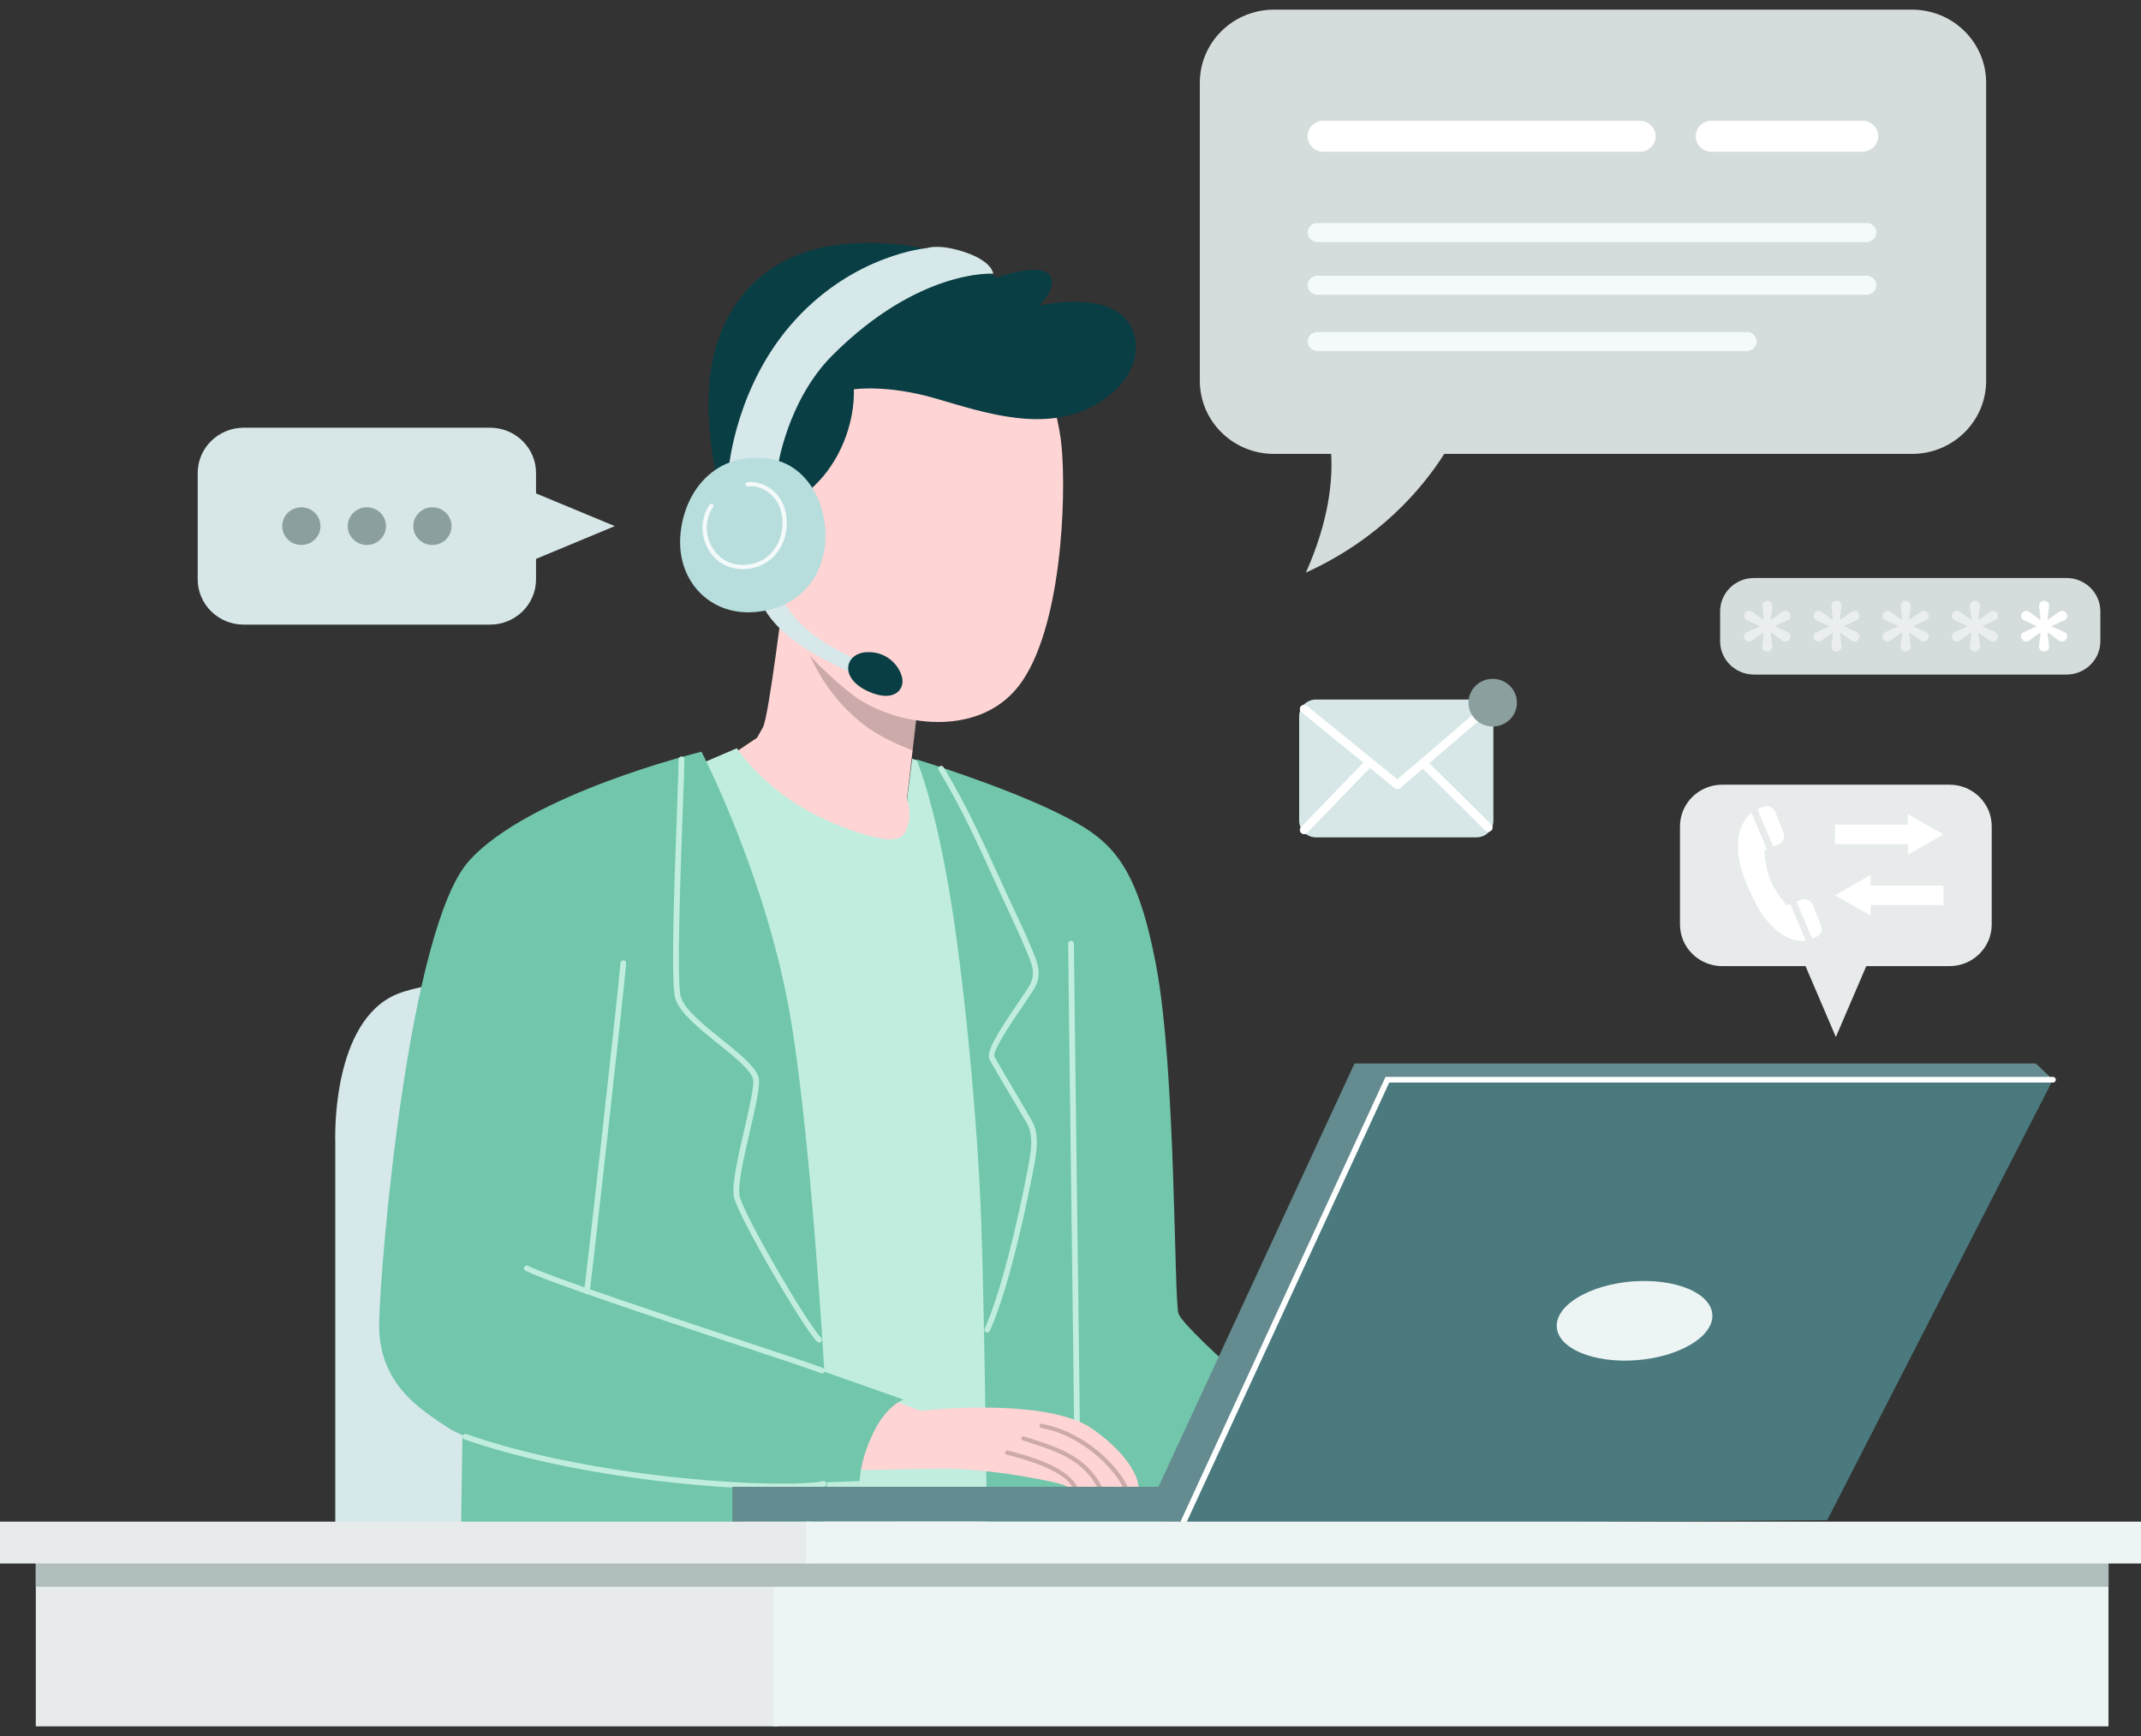 <svg width="111" height="90" viewBox="0 0 111 90" fill="none" xmlns="http://www.w3.org/2000/svg">
<rect x="0" y="0" width="111" height="90" fill="#333333" stroke="none"/>
<g clip-path="url(#clip0_569_39933)">
<path d="M101.066 40.679H89.293C88.081 40.679 87.099 41.647 87.099 42.84V47.925C87.099 49.119 88.081 50.087 89.293 50.087H101.066C102.279 50.087 103.261 49.119 103.261 47.925V42.84C103.261 41.647 102.279 40.679 101.066 40.679Z" fill="#E7EBEB"/>
<path d="M95.18 53.762L97.274 48.881H93.091L95.18 53.762Z" fill="#E7EBEB"/>
<path d="M95.132 43.766H98.911V44.311L100.764 43.26L98.911 42.205V42.75H95.132V43.766Z" fill="white"/>
<path d="M100.764 45.906H96.984V45.361L95.132 46.416L96.984 47.467V46.922H100.764V45.906Z" fill="white"/>
<path d="M92.81 46.866L92.63 46.931C92.63 46.931 92.068 46.299 91.778 45.612C91.489 44.925 91.475 44.086 91.475 44.086L91.607 44.03L90.808 42.145C90.668 42.253 90.532 42.395 90.422 42.577C89.97 43.329 90.014 44.484 90.47 45.612C90.927 46.74 91.41 47.748 92.301 48.379C92.823 48.751 93.275 48.82 93.622 48.764L92.814 46.857L92.81 46.866Z" fill="white"/>
<path d="M93.385 46.641L93.135 46.732L93.951 48.66C94.043 48.63 94.127 48.595 94.197 48.556C94.408 48.444 94.5 48.193 94.412 47.972L93.986 46.913C93.89 46.68 93.622 46.559 93.381 46.645L93.385 46.641Z" fill="white"/>
<path d="M91.436 41.816C91.335 41.85 91.225 41.898 91.115 41.962L91.932 43.886L92.208 43.774C92.445 43.675 92.564 43.407 92.467 43.173L92.037 42.088C91.945 41.854 91.677 41.729 91.436 41.816Z" fill="white"/>
<path d="M17.383 80.935V59.226C17.383 59.226 17.137 53.377 20.258 51.69C23.379 50.004 36.543 50.908 36.543 50.908V80.935H17.383Z" fill="#D6E8EA"/>
<path d="M40.657 30.588C40.657 30.588 39.862 37.16 39.555 37.704L39.248 38.249L37.716 39.274C37.716 39.274 40.653 43.373 44.265 44.038C47.878 44.7 47.571 42.59 47.571 42.59L47.017 41.444L47.751 35.175C47.751 35.175 41.201 32.222 40.648 30.592L40.657 30.588Z" fill="#FFD4D4"/>
<path d="M35.819 39.814L38.207 38.789C38.207 38.789 39.739 41.262 43.291 42.711C46.842 44.159 46.903 43.312 47.087 42.711C47.272 42.109 47.026 41.444 47.026 41.444L47.289 39.334L48.707 39.801L53.637 79.072L40.964 79.672L35.824 39.814H35.819Z" fill="#C0EDDE"/>
<path d="M47.513 39.373C47.513 39.373 48.369 41.322 49.168 45.905C49.967 50.488 50.7 58.206 50.88 63.511C51.064 68.816 51.187 80.935 51.187 80.935H67.165C67.349 80.935 68.451 74.964 68.451 74.964C68.451 74.964 61.472 69.075 61.103 68.111C60.857 67.467 60.98 55.551 59.94 50.06C58.899 44.574 57.552 43.467 54.738 42.101C51.828 40.687 47.513 39.368 47.513 39.368V39.373Z" fill="#71C6AC"/>
<path d="M55.835 74.026C55.752 74.026 55.686 73.961 55.686 73.879C55.686 73.447 55.607 67.325 55.532 61.401C55.458 55.478 55.379 49.352 55.379 48.919C55.379 48.837 55.445 48.773 55.528 48.773C55.612 48.773 55.677 48.837 55.677 48.919C55.677 49.352 55.756 55.474 55.831 61.397C55.906 67.32 55.985 73.447 55.985 73.879C55.985 73.961 55.919 74.026 55.835 74.026Z" fill="#C0EDDE"/>
<path d="M24.002 72.556L23.879 80.939H42.491C42.491 80.939 43.285 73.823 42.983 73.161C42.675 72.499 24.006 72.56 24.006 72.56L24.002 72.556Z" fill="#71C6AC"/>
<g opacity="0.2">
<path d="M44.717 37.522C45.476 38.123 46.512 38.608 47.32 38.902L47.759 35.17C47.759 35.17 42.838 32.952 41.17 31.301C41.517 33.177 42.377 35.663 44.721 37.522H44.717Z" fill="black"/>
</g>
<path d="M53.509 18.347C53.509 18.347 54.795 20.517 55.041 23.172C55.286 25.827 55.041 32.641 52.837 35.533C50.633 38.426 46.042 37.583 43.961 35.836C42.052 34.232 40.164 32.459 39.677 28.961C39.185 25.464 40.717 18.831 45.063 17.444C49.409 16.056 53.513 18.347 53.513 18.347H53.509Z" fill="#FFD4D4"/>
<path d="M59.036 77.147C59.036 77.147 58.821 77.147 58.491 77.139C58.412 77.139 58.329 77.139 58.241 77.139C57.925 77.13 57.539 77.122 57.152 77.109C57.065 77.109 56.977 77.104 56.893 77.1C56.507 77.091 56.182 77.139 55.871 77.122H55.862C55.796 77.122 55.704 77.126 55.625 77.13C55.585 77.13 55.55 77.135 55.528 77.13C55.353 77.1 55.313 77.057 55.124 76.975C54.874 76.862 51.512 76.123 48.773 76.14C46.038 76.153 43.584 76.335 43.185 76.006C42.781 75.669 42.539 72.288 44.875 72.067L47.745 73.14C47.745 73.14 54.299 72.374 56.7 74.117C59.11 75.863 59.036 77.147 59.036 77.147Z" fill="#FFD4D4"/>
<g opacity="0.2">
<path d="M55.857 77.117C55.791 77.117 55.699 77.121 55.62 77.126C55.563 77.031 55.436 76.862 55.37 76.793C54.628 76.049 52.842 75.569 52.196 75.414C52.139 75.401 52.1 75.34 52.113 75.284C52.126 75.228 52.188 75.189 52.249 75.202C53.193 75.427 55.194 76.002 55.765 76.94C55.783 76.966 55.831 77.056 55.862 77.113L55.857 77.117Z" fill="black"/>
</g>
<g opacity="0.2">
<path d="M57.148 77.105C57.06 77.105 56.972 77.105 56.889 77.096C56.081 75.643 54.76 75.228 53.127 74.709L53.03 74.679C52.973 74.662 52.942 74.597 52.96 74.541C52.978 74.485 53.039 74.454 53.1 74.472L53.193 74.502C54.918 75.047 56.309 75.488 57.148 77.105Z" fill="black"/>
</g>
<g opacity="0.2">
<path d="M58.491 77.139C58.412 77.139 58.329 77.139 58.241 77.139C57.749 76.123 56.13 74.428 53.983 74.03C53.922 74.021 53.882 73.965 53.891 73.9C53.904 73.844 53.961 73.801 54.018 73.814C56.226 74.225 58.008 76.001 58.487 77.139H58.491Z" fill="black"/>
</g>
<path d="M41.144 25.974C41.144 25.974 42.492 25.343 43.44 23.562C44.388 21.785 44.265 20.185 44.265 20.185C44.265 20.185 45.977 19.913 48.549 20.669C51.122 21.422 54.181 22.446 56.754 21.002C59.326 19.554 59.326 17.232 58.07 16.268C56.666 15.187 53.878 15.844 53.878 15.844C53.878 15.844 54.949 14.819 54.37 14.214C53.791 13.613 51.675 14.396 51.675 14.396C51.675 14.396 49.102 12.377 44.239 12.619C39.371 12.861 37.044 16.207 36.772 19.943C36.495 23.683 37.874 27.418 37.874 27.418L41.148 25.97L41.144 25.974Z" fill="#093E44"/>
<path d="M39.432 31.132C39.432 31.132 39.678 32.066 41.087 33.151C42.496 34.236 44.537 35.032 44.537 35.032L44.699 34.327C44.699 34.327 42.588 33.423 41.609 32.429C40.63 31.434 40.507 30.89 40.507 30.89L39.436 31.132H39.432Z" fill="#D6E8EA"/>
<path d="M44.94 33.809C46.073 33.757 46.705 34.639 46.784 35.21C46.863 35.78 46.319 36.42 45.045 35.858C43.465 35.158 43.808 33.861 44.94 33.809Z" fill="#093E44"/>
<path d="M40.318 24.228C40.318 24.228 40.806 20.765 43.167 18.409C47.667 13.916 51.494 14.189 51.494 14.189C51.494 14.189 51.464 13.557 50.024 13.073C48.672 12.619 48.066 12.861 48.066 12.861C48.066 12.861 44.361 13.164 41.24 16.571C38.119 19.978 37.781 24.319 37.781 24.319L40.323 24.228H40.318Z" fill="#D6E8EA"/>
<path d="M39.98 23.803C37.031 23.311 35.389 25.58 35.266 27.872C35.143 30.163 36.833 31.906 39.094 31.733C44.177 31.339 43.593 24.409 39.98 23.803Z" fill="#B7DDDD"/>
<path d="M38.514 29.507C37.737 29.507 37.079 29.122 36.701 28.443C36.297 27.717 36.333 26.822 36.789 26.165C36.824 26.117 36.894 26.104 36.943 26.134C36.995 26.169 37.009 26.238 36.973 26.285C36.565 26.878 36.535 27.682 36.899 28.335C37.246 28.957 37.851 29.308 38.571 29.282C39.243 29.264 39.813 28.962 40.178 28.426C40.59 27.816 40.687 26.977 40.419 26.285C40.156 25.598 39.427 25.131 38.769 25.218C38.707 25.226 38.65 25.183 38.646 25.122C38.637 25.062 38.681 25.006 38.742 25.001C39.515 24.902 40.327 25.421 40.63 26.212C40.92 26.969 40.819 27.885 40.362 28.551C39.958 29.143 39.322 29.481 38.576 29.502C38.554 29.502 38.532 29.502 38.514 29.502V29.507Z" fill="#F4F9F9"/>
<path d="M36.368 38.971C36.368 38.971 27.43 41.141 24.309 44.639C21.189 48.137 19.718 65.383 19.657 68.578C19.595 71.773 21.86 73.101 23.208 74.004C24.555 74.908 30.494 76.538 35.266 76.78C40.042 77.022 44.572 76.78 44.572 76.78C44.572 76.78 44.559 75.755 45.292 74.246C45.972 72.85 46.837 72.56 46.837 72.56L42.737 71.112C42.737 71.112 42.017 58.435 40.902 52.3C39.616 45.244 36.372 38.975 36.372 38.975L36.368 38.971Z" fill="#71C6AC"/>
<path d="M51.187 69.085C51.187 69.085 51.147 69.085 51.125 69.072C51.05 69.037 51.015 68.955 51.05 68.881C51.889 67.022 52.754 63.369 53.245 60.805L53.285 60.597C53.434 59.845 53.618 58.907 53.25 58.258C53.061 57.93 52.64 57.212 52.231 56.525C51.81 55.811 51.41 55.132 51.301 54.934C51.086 54.54 51.766 53.489 52.745 52.045C53.008 51.656 53.241 51.319 53.373 51.09C53.724 50.493 53.491 49.949 53.219 49.313L53.127 49.097C52.881 48.504 52.604 47.912 52.337 47.337C52.227 47.104 52.117 46.87 52.008 46.632C51.863 46.321 51.718 46.005 51.573 45.681C50.708 43.783 49.813 41.816 48.667 39.922C48.623 39.853 48.649 39.762 48.72 39.723C48.79 39.684 48.882 39.706 48.922 39.775C50.076 41.686 50.976 43.658 51.841 45.564C51.986 45.884 52.13 46.2 52.275 46.511C52.385 46.745 52.495 46.978 52.604 47.212C52.877 47.787 53.153 48.383 53.403 48.98L53.495 49.196C53.772 49.84 54.057 50.511 53.632 51.233C53.491 51.47 53.263 51.808 52.991 52.205C52.477 52.958 51.41 54.523 51.56 54.791C51.669 54.99 52.065 55.66 52.486 56.373C52.894 57.065 53.32 57.783 53.504 58.111C53.926 58.851 53.728 59.849 53.57 60.649L53.531 60.857C53.351 61.791 52.411 66.568 51.318 68.998C51.292 69.054 51.239 69.085 51.182 69.085H51.187Z" fill="#C0EDDE"/>
<path d="M42.46 69.594C42.421 69.594 42.386 69.581 42.355 69.551C41.661 68.859 38.303 63.139 38.053 62.062C37.917 61.474 38.259 59.978 38.593 58.534C38.852 57.415 39.115 56.256 39.041 55.945C38.926 55.478 38.071 54.786 37.241 54.12C36.24 53.316 35.204 52.481 35.002 51.729C34.774 50.877 34.967 45.533 35.099 41.997C35.147 40.726 35.182 39.723 35.182 39.364C35.182 39.282 35.248 39.217 35.331 39.217C35.415 39.217 35.481 39.282 35.481 39.364C35.481 39.727 35.446 40.734 35.397 42.01C35.279 45.313 35.077 50.847 35.292 51.66C35.468 52.317 36.512 53.16 37.434 53.9C38.343 54.63 39.199 55.318 39.335 55.884C39.427 56.264 39.177 57.35 38.887 58.608C38.575 59.957 38.228 61.483 38.347 62.006C38.593 63.061 41.885 68.677 42.57 69.352C42.627 69.408 42.627 69.503 42.57 69.559C42.539 69.59 42.504 69.603 42.465 69.603L42.46 69.594Z" fill="#C0EDDE"/>
<path d="M30.433 67.095C30.433 67.095 30.42 67.095 30.411 67.095C30.332 67.082 30.275 67.009 30.284 66.931C30.394 66.174 32.093 51.076 32.167 49.922C32.172 49.84 32.242 49.779 32.325 49.788C32.409 49.792 32.47 49.861 32.461 49.944C32.382 51.102 30.684 66.217 30.574 66.974C30.565 67.047 30.499 67.099 30.429 67.099L30.433 67.095Z" fill="#C0EDDE"/>
<path d="M42.614 71.194C42.614 71.194 42.575 71.194 42.557 71.185C42.18 71.034 40.52 70.48 38.413 69.784C34.164 68.375 28.348 66.442 27.242 65.876C27.167 65.837 27.141 65.75 27.18 65.681C27.22 65.608 27.308 65.582 27.378 65.621C28.462 66.178 34.511 68.184 38.51 69.512C40.621 70.212 42.285 70.766 42.671 70.921C42.746 70.951 42.785 71.038 42.755 71.111C42.733 71.168 42.676 71.202 42.619 71.202L42.614 71.194Z" fill="#C0EDDE"/>
<path d="M40.573 77.204C36.833 77.204 29.586 76.538 24.077 74.623C23.998 74.597 23.958 74.514 23.985 74.437C24.011 74.359 24.099 74.32 24.173 74.346C31.131 76.771 40.863 77.182 42.671 76.784C42.75 76.767 42.829 76.815 42.847 76.897C42.864 76.975 42.816 77.052 42.733 77.07C42.342 77.156 41.583 77.204 40.564 77.204H40.573Z" fill="#C0EDDE"/>
<path d="M106.434 55.975L94.732 78.807L60.611 79.045L71.142 55.65L106.434 55.975Z" fill="#4A7A7E"/>
<path d="M37.97 78.907V77.078H60.063L70.225 55.132H105.548L106.435 55.975H71.928L61.367 78.89C61.367 78.89 37.966 78.846 37.966 78.907H37.97Z" fill="#648B8F"/>
<path d="M88.718 68.573C88.332 69.711 86.242 70.593 84.047 70.536C81.853 70.48 80.387 69.516 80.769 68.375C81.155 67.237 83.244 66.356 85.439 66.412C87.634 66.468 89.1 67.432 88.718 68.573Z" fill="#EDF4F4"/>
<path d="M61.367 79.032C61.367 79.032 61.327 79.032 61.305 79.02C61.231 78.985 61.2 78.898 61.231 78.825L71.832 55.828H106.435C106.518 55.828 106.584 55.893 106.584 55.975C106.584 56.057 106.518 56.122 106.435 56.122H72.025L61.503 78.95C61.476 79.002 61.424 79.037 61.367 79.037V79.032Z" fill="white"/>
<path d="M40.327 80.637H1.856V89.5H40.327V80.637Z" fill="#E7EBEB"/>
<path d="M109.314 80.637H40.103V89.5H109.314V80.637Z" fill="#EDF4F4"/>
<path d="M40.327 80.637H40.103H1.856V82.262H40.103H40.327H109.318V80.637H40.327Z" fill="#B0BEBE"/>
<path d="M42.008 78.886H0V81.056H42.008V78.886Z" fill="#E7EBEB"/>
<path d="M111 78.886H41.789V81.056H111V78.886Z" fill="#EDF4F4"/>
<path d="M25.407 22.174H12.634C11.317 22.174 10.25 23.225 10.25 24.521V30.034C10.25 31.331 11.317 32.382 12.634 32.382H25.407C26.724 32.382 27.791 31.331 27.791 30.034V24.521C27.791 23.225 26.724 22.174 25.407 22.174Z" fill="#D7E7E7"/>
<path d="M31.873 27.275L26.491 25.04V29.515L31.873 27.275Z" fill="#D7E7E7"/>
<path d="M15.623 28.253C16.171 28.253 16.615 27.816 16.615 27.276C16.615 26.736 16.171 26.299 15.623 26.299C15.075 26.299 14.631 26.736 14.631 27.276C14.631 27.816 15.075 28.253 15.623 28.253Z" fill="#8C9F9F"/>
<path d="M19.02 28.253C19.568 28.253 20.012 27.816 20.012 27.276C20.012 26.736 19.568 26.299 19.02 26.299C18.473 26.299 18.028 26.736 18.028 27.276C18.028 27.816 18.473 28.253 19.02 28.253Z" fill="#8C9F9F"/>
<path d="M22.418 28.253C22.966 28.253 23.41 27.816 23.41 27.276C23.41 26.736 22.966 26.299 22.418 26.299C21.87 26.299 21.426 26.736 21.426 27.276C21.426 27.816 21.87 28.253 22.418 28.253Z" fill="#8C9F9F"/>
<path d="M99.13 0.5H66.05C63.926 0.5 62.205 2.195 62.205 4.287V19.744C62.205 21.837 63.926 23.532 66.05 23.532H69.013C69.097 24.932 68.895 27.016 67.705 29.684C71.529 27.946 73.728 25.339 74.878 23.532H99.126C101.251 23.532 102.971 21.837 102.971 19.744V4.287C102.971 2.195 101.251 0.5 99.126 0.5H99.13Z" fill="#D5DCDC"/>
<path d="M85.018 7.867H68.609C68.157 7.867 67.793 7.508 67.793 7.063C67.793 6.618 68.157 6.259 68.609 6.259H85.018C85.47 6.259 85.834 6.618 85.834 7.063C85.834 7.508 85.47 7.867 85.018 7.867Z" fill="white"/>
<path d="M96.782 12.549H68.293C68.017 12.549 67.793 12.329 67.793 12.056C67.793 11.784 68.017 11.563 68.293 11.563H96.782C97.058 11.563 97.282 11.784 97.282 12.056C97.282 12.329 97.058 12.549 96.782 12.549Z" fill="#F4F9F9"/>
<path d="M96.782 15.283H68.293C68.017 15.283 67.793 15.062 67.793 14.79C67.793 14.517 68.017 14.297 68.293 14.297H96.782C97.058 14.297 97.282 14.517 97.282 14.79C97.282 15.062 97.058 15.283 96.782 15.283Z" fill="#F4F9F9"/>
<path d="M90.571 18.197H68.298C68.022 18.197 67.798 17.976 67.798 17.704C67.798 17.431 68.022 17.211 68.298 17.211H90.571C90.848 17.211 91.072 17.431 91.072 17.704C91.072 17.976 90.848 18.197 90.571 18.197Z" fill="#F4F9F9"/>
<path d="M96.558 7.867H88.731C88.279 7.867 87.915 7.508 87.915 7.063C87.915 6.618 88.279 6.259 88.731 6.259H96.558C97.01 6.259 97.375 6.618 97.375 7.063C97.375 7.508 97.01 7.867 96.558 7.867Z" fill="white"/>
<path d="M76.546 36.265H68.232C67.748 36.265 67.355 36.652 67.355 37.129V42.547C67.355 43.024 67.748 43.411 68.232 43.411H76.546C77.031 43.411 77.424 43.024 77.424 42.547V37.129C77.424 36.652 77.031 36.265 76.546 36.265Z" fill="#D7E7E7"/>
<path d="M72.451 40.908C72.402 40.908 72.35 40.891 72.31 40.857L67.473 36.922C67.376 36.844 67.363 36.706 67.442 36.615C67.521 36.52 67.662 36.511 67.754 36.585L72.446 40.403L77.02 36.486C77.112 36.408 77.253 36.416 77.332 36.507C77.411 36.598 77.402 36.736 77.31 36.814L72.596 40.852C72.556 40.887 72.503 40.904 72.451 40.904V40.908Z" fill="white"/>
<path d="M67.613 43.248C67.556 43.248 67.503 43.226 67.459 43.187C67.371 43.105 67.367 42.967 67.451 42.88L70.835 39.378C70.918 39.292 71.059 39.287 71.147 39.37C71.234 39.452 71.239 39.59 71.155 39.676L67.771 43.179C67.727 43.222 67.67 43.248 67.609 43.248H67.613Z" fill="white"/>
<path d="M77.165 43.123C77.108 43.123 77.051 43.101 77.007 43.058L73.64 39.729C73.552 39.642 73.552 39.504 73.64 39.417C73.728 39.331 73.868 39.331 73.952 39.417L77.319 42.746C77.406 42.833 77.406 42.971 77.319 43.058C77.275 43.101 77.218 43.123 77.16 43.123H77.165Z" fill="white"/>
<path d="M77.389 37.665C78.083 37.665 78.645 37.112 78.645 36.429C78.645 35.746 78.083 35.192 77.389 35.192C76.696 35.192 76.134 35.746 76.134 36.429C76.134 37.112 76.696 37.665 77.389 37.665Z" fill="#8C9F9F"/>
<path d="M107.138 29.965H90.936C89.966 29.965 89.18 30.739 89.18 31.694V33.242C89.18 34.197 89.966 34.971 90.936 34.971H107.138C108.107 34.971 108.893 34.197 108.893 33.242V31.694C108.893 30.739 108.107 29.965 107.138 29.965Z" fill="#D5DCDC"/>
<path d="M91.616 33.778C91.537 33.778 91.476 33.752 91.427 33.696C91.379 33.64 91.357 33.575 91.366 33.493L91.441 32.844C91.441 32.844 91.441 32.818 91.432 32.81C91.419 32.805 91.406 32.81 91.388 32.818L90.848 33.203C90.782 33.251 90.712 33.272 90.642 33.255C90.572 33.242 90.51 33.199 90.466 33.13C90.418 33.043 90.405 32.965 90.436 32.9C90.466 32.836 90.519 32.788 90.589 32.762L91.199 32.49C91.199 32.49 91.226 32.477 91.226 32.464C91.226 32.451 91.217 32.447 91.199 32.438L90.589 32.165C90.51 32.131 90.462 32.079 90.44 32.01C90.418 31.941 90.427 31.867 90.466 31.798C90.51 31.729 90.567 31.686 90.642 31.673C90.712 31.66 90.782 31.673 90.848 31.716L91.388 32.109C91.388 32.109 91.419 32.122 91.432 32.118C91.445 32.114 91.445 32.101 91.441 32.083L91.366 31.435C91.362 31.353 91.384 31.283 91.432 31.232C91.48 31.175 91.55 31.149 91.634 31.149C91.713 31.149 91.774 31.175 91.827 31.232C91.875 31.288 91.897 31.353 91.884 31.435L91.809 32.083C91.809 32.083 91.809 32.109 91.818 32.118C91.831 32.122 91.844 32.118 91.862 32.109L92.402 31.724C92.468 31.677 92.538 31.66 92.613 31.673C92.687 31.686 92.744 31.729 92.784 31.798C92.832 31.884 92.845 31.962 92.815 32.027C92.784 32.092 92.731 32.139 92.661 32.165L92.055 32.438C92.055 32.438 92.029 32.451 92.029 32.464C92.029 32.477 92.038 32.481 92.055 32.49L92.661 32.762C92.74 32.797 92.788 32.849 92.815 32.918C92.841 32.987 92.832 33.06 92.784 33.13C92.744 33.199 92.687 33.242 92.613 33.255C92.538 33.268 92.468 33.255 92.402 33.212L91.862 32.818C91.862 32.818 91.831 32.805 91.818 32.81C91.805 32.814 91.805 32.827 91.809 32.844L91.884 33.493C91.897 33.575 91.875 33.644 91.823 33.696C91.77 33.752 91.7 33.778 91.621 33.778H91.616Z" fill="white" fill-opacity="0.5"/>
<path d="M95.203 33.778C95.124 33.778 95.062 33.752 95.014 33.696C94.966 33.64 94.944 33.575 94.953 33.493L95.027 32.844C95.027 32.844 95.027 32.818 95.018 32.81C95.005 32.805 94.992 32.81 94.979 32.818L94.439 33.203C94.373 33.251 94.303 33.272 94.233 33.255C94.162 33.242 94.101 33.199 94.057 33.13C94.009 33.043 93.996 32.965 94.026 32.9C94.057 32.836 94.11 32.788 94.18 32.762L94.79 32.49C94.79 32.49 94.816 32.477 94.816 32.464C94.816 32.451 94.808 32.447 94.79 32.438L94.18 32.165C94.101 32.131 94.053 32.079 94.031 32.01C94.009 31.941 94.017 31.867 94.057 31.798C94.101 31.729 94.158 31.686 94.233 31.673C94.303 31.66 94.373 31.673 94.439 31.716L94.979 32.109C94.979 32.109 95.01 32.122 95.018 32.118C95.031 32.114 95.031 32.101 95.027 32.083L94.953 31.435C94.948 31.353 94.97 31.283 95.018 31.232C95.067 31.175 95.137 31.149 95.22 31.149C95.299 31.149 95.361 31.175 95.413 31.232C95.462 31.288 95.484 31.353 95.471 31.435L95.396 32.083C95.396 32.083 95.396 32.109 95.405 32.118C95.418 32.122 95.431 32.118 95.444 32.109L95.984 31.724C96.05 31.677 96.12 31.66 96.195 31.673C96.269 31.686 96.326 31.729 96.366 31.798C96.414 31.884 96.427 31.962 96.397 32.027C96.366 32.092 96.313 32.139 96.243 32.165L95.637 32.438C95.637 32.438 95.611 32.451 95.611 32.464C95.611 32.477 95.62 32.481 95.637 32.49L96.243 32.762C96.322 32.797 96.37 32.849 96.397 32.918C96.423 32.987 96.414 33.06 96.366 33.13C96.326 33.199 96.269 33.242 96.195 33.255C96.12 33.268 96.05 33.255 95.984 33.212L95.444 32.818C95.444 32.818 95.413 32.805 95.405 32.81C95.391 32.814 95.391 32.827 95.396 32.844L95.471 33.493C95.484 33.575 95.462 33.644 95.409 33.696C95.356 33.752 95.286 33.778 95.207 33.778H95.203Z" fill="white" fill-opacity="0.5"/>
<path d="M98.788 33.778C98.709 33.778 98.648 33.752 98.599 33.696C98.551 33.64 98.529 33.575 98.538 33.493L98.613 32.844C98.613 32.844 98.613 32.818 98.604 32.81C98.591 32.805 98.578 32.81 98.56 32.818L98.02 33.203C97.954 33.251 97.884 33.272 97.814 33.255C97.743 33.242 97.682 33.199 97.638 33.13C97.59 33.043 97.577 32.965 97.607 32.9C97.638 32.836 97.691 32.788 97.761 32.762L98.371 32.49C98.371 32.49 98.397 32.477 98.397 32.464C98.397 32.451 98.389 32.447 98.371 32.438L97.761 32.165C97.682 32.131 97.634 32.079 97.612 32.01C97.59 31.941 97.599 31.867 97.638 31.798C97.682 31.729 97.739 31.686 97.814 31.673C97.884 31.66 97.954 31.673 98.02 31.716L98.56 32.109C98.56 32.109 98.591 32.122 98.604 32.118C98.617 32.114 98.617 32.101 98.613 32.083L98.538 31.435C98.534 31.353 98.555 31.283 98.604 31.232C98.652 31.175 98.722 31.149 98.806 31.149C98.885 31.149 98.946 31.175 98.999 31.232C99.047 31.288 99.069 31.353 99.056 31.435L98.981 32.083C98.981 32.083 98.981 32.109 98.99 32.118C99.003 32.122 99.016 32.118 99.034 32.109L99.574 31.724C99.64 31.677 99.71 31.66 99.785 31.673C99.859 31.686 99.916 31.729 99.956 31.798C100.004 31.884 100.017 31.962 99.987 32.027C99.956 32.092 99.903 32.139 99.833 32.165L99.227 32.438C99.227 32.438 99.201 32.451 99.201 32.464C99.201 32.477 99.21 32.481 99.227 32.49L99.833 32.762C99.912 32.797 99.96 32.849 99.987 32.918C100.013 32.987 100.004 33.06 99.956 33.13C99.916 33.199 99.859 33.242 99.785 33.255C99.71 33.268 99.64 33.255 99.574 33.212L99.034 32.818C99.034 32.818 99.003 32.805 98.99 32.81C98.977 32.814 98.977 32.827 98.981 32.844L99.056 33.493C99.069 33.575 99.047 33.644 98.995 33.696C98.942 33.752 98.872 33.778 98.793 33.778H98.788Z" fill="white" fill-opacity="0.5"/>
<path d="M102.379 33.778C102.3 33.778 102.239 33.752 102.191 33.696C102.142 33.64 102.12 33.575 102.129 33.493L102.204 32.844C102.204 32.844 102.204 32.818 102.195 32.81C102.182 32.805 102.169 32.81 102.156 32.818L101.616 33.203C101.55 33.251 101.48 33.272 101.409 33.255C101.339 33.242 101.278 33.199 101.234 33.13C101.185 33.043 101.172 32.965 101.203 32.9C101.234 32.836 101.286 32.788 101.357 32.762L101.967 32.49C101.967 32.49 101.993 32.477 101.993 32.464C101.993 32.451 101.984 32.447 101.967 32.438L101.357 32.165C101.278 32.131 101.229 32.079 101.207 32.01C101.185 31.941 101.194 31.867 101.234 31.798C101.278 31.729 101.335 31.686 101.409 31.673C101.48 31.66 101.55 31.673 101.616 31.716L102.156 32.109C102.156 32.109 102.186 32.122 102.195 32.118C102.208 32.114 102.208 32.101 102.204 32.083L102.129 31.435C102.125 31.353 102.147 31.283 102.195 31.232C102.243 31.175 102.314 31.149 102.397 31.149C102.476 31.149 102.537 31.175 102.59 31.232C102.638 31.288 102.66 31.353 102.647 31.435L102.573 32.083C102.573 32.083 102.573 32.109 102.581 32.118C102.595 32.122 102.608 32.118 102.621 32.109L103.161 31.724C103.227 31.677 103.297 31.66 103.372 31.673C103.446 31.686 103.503 31.729 103.543 31.798C103.591 31.884 103.604 31.962 103.573 32.027C103.543 32.092 103.49 32.139 103.42 32.165L102.814 32.438C102.814 32.438 102.788 32.451 102.788 32.464C102.788 32.477 102.796 32.481 102.814 32.49L103.42 32.762C103.499 32.797 103.547 32.849 103.573 32.918C103.6 32.987 103.591 33.06 103.543 33.13C103.503 33.199 103.446 33.242 103.372 33.255C103.297 33.268 103.227 33.255 103.161 33.212L102.621 32.818C102.621 32.818 102.59 32.805 102.581 32.81C102.568 32.814 102.568 32.827 102.573 32.844L102.647 33.493C102.66 33.575 102.638 33.644 102.586 33.696C102.533 33.752 102.463 33.778 102.384 33.778H102.379Z" fill="white" fill-opacity="0.5"/>
<path d="M105.965 33.778C105.886 33.778 105.825 33.752 105.777 33.696C105.728 33.64 105.706 33.575 105.715 33.493L105.79 32.844C105.79 32.844 105.79 32.818 105.781 32.81C105.768 32.805 105.755 32.81 105.742 32.818L105.202 33.203C105.136 33.251 105.066 33.272 104.995 33.255C104.925 33.242 104.864 33.199 104.82 33.13C104.771 33.043 104.758 32.965 104.789 32.9C104.82 32.836 104.872 32.788 104.943 32.762L105.553 32.49C105.553 32.49 105.579 32.477 105.579 32.464C105.579 32.451 105.57 32.447 105.553 32.438L104.943 32.165C104.864 32.131 104.815 32.079 104.793 32.01C104.771 31.941 104.78 31.867 104.82 31.798C104.864 31.729 104.921 31.686 104.995 31.673C105.066 31.66 105.136 31.673 105.202 31.716L105.742 32.109C105.742 32.109 105.772 32.122 105.781 32.118C105.794 32.114 105.794 32.101 105.79 32.083L105.715 31.435C105.711 31.353 105.733 31.283 105.781 31.232C105.829 31.175 105.9 31.149 105.983 31.149C106.062 31.149 106.123 31.175 106.176 31.232C106.224 31.288 106.246 31.353 106.233 31.435L106.159 32.083C106.159 32.083 106.159 32.109 106.167 32.118C106.18 32.122 106.194 32.118 106.207 32.109L106.747 31.724C106.813 31.677 106.883 31.66 106.957 31.673C107.032 31.686 107.089 31.729 107.129 31.798C107.177 31.884 107.19 31.962 107.159 32.027C107.129 32.092 107.076 32.139 107.006 32.165L106.4 32.438C106.4 32.438 106.374 32.451 106.374 32.464C106.374 32.477 106.382 32.481 106.4 32.49L107.006 32.762C107.085 32.797 107.133 32.849 107.159 32.918C107.186 32.987 107.177 33.06 107.129 33.13C107.089 33.199 107.032 33.242 106.957 33.255C106.883 33.268 106.813 33.255 106.747 33.212L106.207 32.818C106.207 32.818 106.176 32.805 106.167 32.81C106.154 32.814 106.154 32.827 106.159 32.844L106.233 33.493C106.246 33.575 106.224 33.644 106.172 33.696C106.119 33.752 106.049 33.778 105.97 33.778H105.965Z" fill="white"/>
</g>
<defs>
<clipPath id="clip0_569_39933">
<rect width="111" height="89" fill="white" transform="translate(0 0.5)"/>
</clipPath>
</defs>
</svg>
